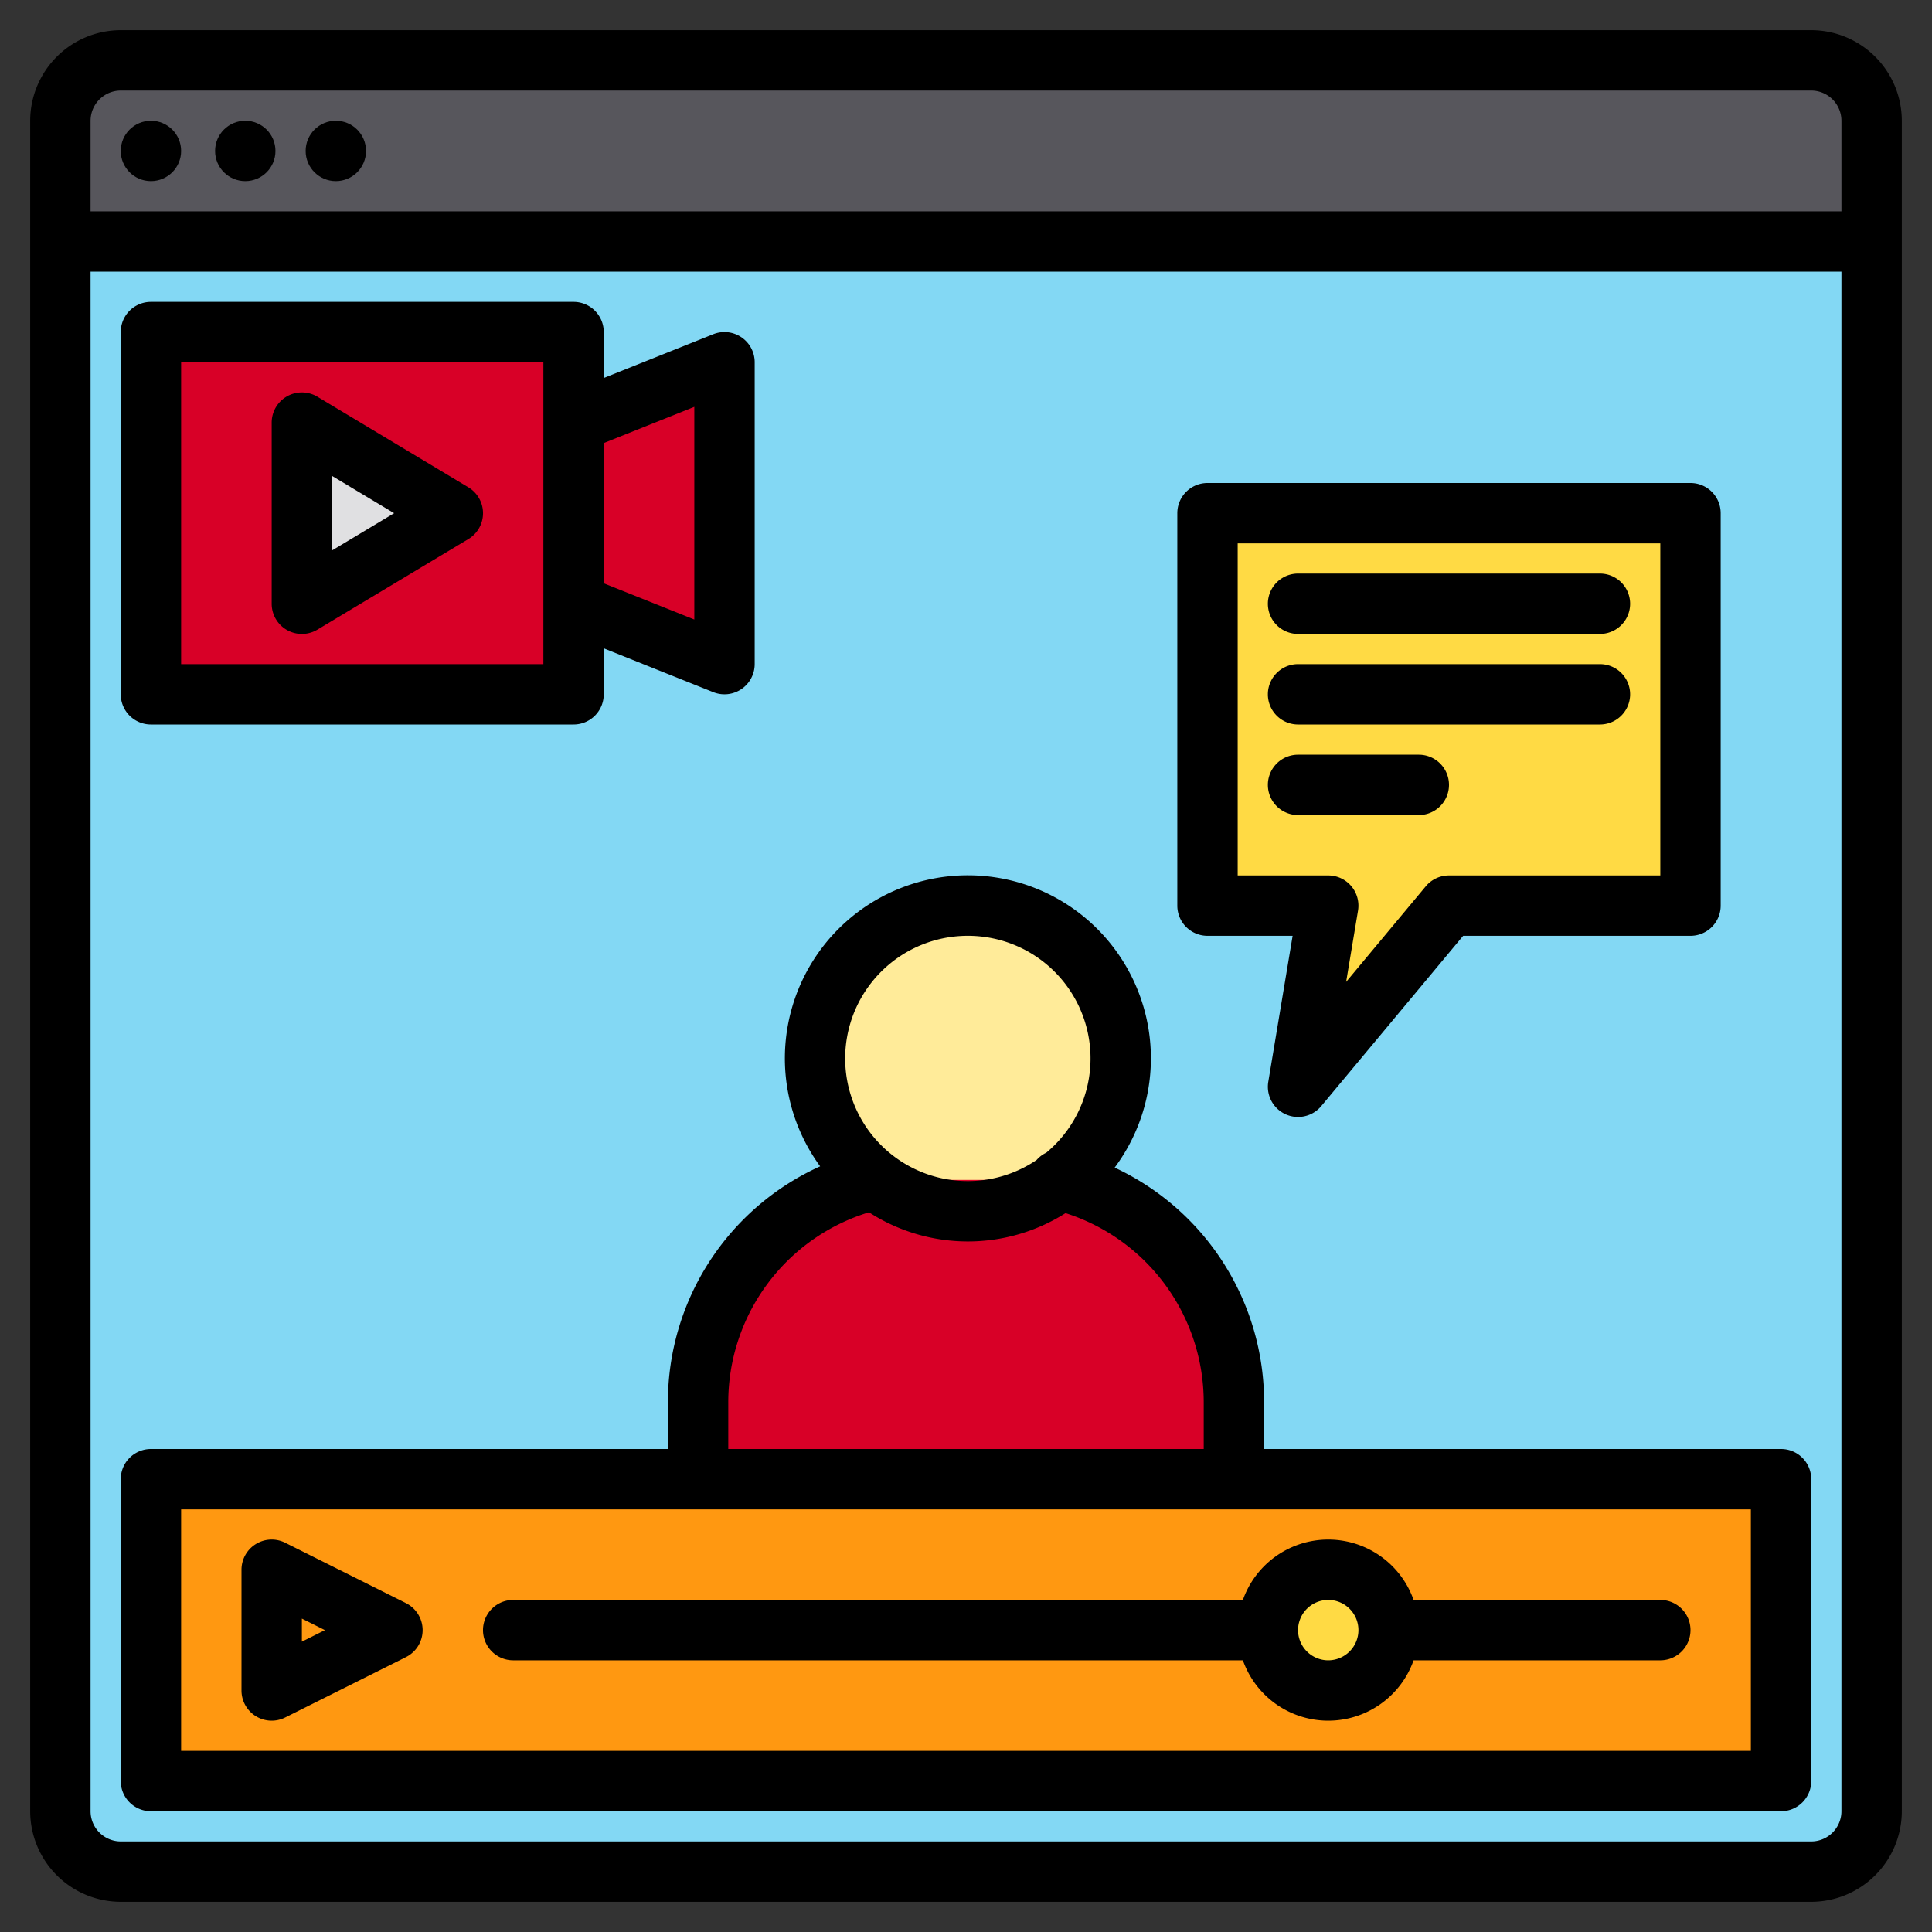 <svg height="512" viewBox="0 0 512 512" width="512" xmlns="http://www.w3.org/2000/svg"><rect x="0" y="0" width="512" height="512" fill="#333333" stroke="none"/><g><g><g><path d="m496 32v32h-480v-32a16 16 0 0 1 16-16h448a16 16 0 0 1 16 16z" fill="#57565c"/><path d="m496 64v416a16 16 0 0 1 -16 16h-448a16 16 0 0 1 -16-16v-416z" fill="#83d8f4"/><path d="m72 416v32l32-16z" fill="#e0e0e2"/><path d="m40 392h432v80h-432z" fill="#ff9811"/><circle cx="352" cy="432" fill="#ffda44" r="16"/></g><path d="m39 88h113v96h-113z" fill="#d80027"/><path d="m193 176-41-16v-48l41-16z" fill="#d80027"/><g><circle cx="256.5" cy="280.5" fill="#ffeb99" r="40.5"/><path d="m280.711 312.694a60.818 60.818 0 0 1 46.289 59.039v20.267h-142v-20.267a60.818 60.818 0 0 1 46.289-59.039" fill="#d80027"/></g><path d="m448 136v104h-64l-40 48 8-48h-32v-104z" fill="#ffda44"/></g><path d="m112 136-32 16v-40l32 16z" fill="#e0e0e2"/><g><path d="m480 8h-448a24.032 24.032 0 0 0 -24 24v448a24.032 24.032 0 0 0 24 24h448a24.032 24.032 0 0 0 24-24v-448a24.032 24.032 0 0 0 -24-24zm8 472a8.011 8.011 0 0 1 -8 8h-448a8.011 8.011 0 0 1 -8-8v-408h464zm0-424h-464v-24a8.011 8.011 0 0 1 8-8h448a8.011 8.011 0 0 1 8 8z"/><path d="m107.578 424.845-32-16a8 8 0 0 0 -11.578 7.155v32a8 8 0 0 0 11.578 7.155l32-16a8 8 0 0 0 0-14.31zm-27.578 10.211v-6.112l6.111 3.056z"/><circle cx="40" cy="40" r="8"/><circle cx="65" cy="40" r="8"/><circle cx="89" cy="40" r="8"/><path d="m40 480h432a8 8 0 0 0 8-8v-80a8 8 0 0 0 -8-8h-137v-12.27a68.594 68.594 0 0 0 -39.6-62.3 48.5 48.5 0 1 0 -78.05-.34 68.6 68.6 0 0 0 -40.35 62.64v12.27h-137a8 8 0 0 0 -8 8v80a8 8 0 0 0 8 8zm216.5-232a32.488 32.488 0 0 1 20.77 57.48 7.872 7.872 0 0 0 -2.55 1.92 32.5 32.5 0 1 1 -18.22-59.4zm-63.5 123.73a52.651 52.651 0 0 1 37.29-50.46 48.323 48.323 0 0 0 52.09.22 52.614 52.614 0 0 1 36.62 50.24v12.27h-126zm-145 28.27h416v64h-416z"/><path d="m440 424h-65.38a23.99 23.99 0 0 0 -45.24 0h-193.38a8 8 0 0 0 0 16h193.38a23.99 23.99 0 0 0 45.24 0h65.38a8 8 0 0 0 0-16zm-88 16a8 8 0 1 1 8-8 8.011 8.011 0 0 1 -8 8z"/><path d="m320 248h22.56l-6.45 38.68a8 8 0 0 0 14.04 6.44l37.6-45.12h60.25a8 8 0 0 0 8-8v-104a8 8 0 0 0 -8-8h-128a8 8 0 0 0 -8 8v104a8 8 0 0 0 8 8zm8-104h112v88h-56a8 8 0 0 0 -6.15 2.88l-21.11 25.33 3.15-18.89a8.007 8.007 0 0 0 -7.89-9.32h-24z"/><path d="m344 168h80a8 8 0 0 0 0-16h-80a8 8 0 0 0 0 16z"/><path d="m344 192h80a8 8 0 0 0 0-16h-80a8 8 0 0 0 0 16z"/><path d="m384 208a8 8 0 0 0 -8-8h-32a8 8 0 0 0 0 16h32a8 8 0 0 0 8-8z"/><path d="m196.48 89.38a8 8 0 0 0 -7.45-.81l-29.03 11.61v-12.18a8 8 0 0 0 -8-8h-112a8 8 0 0 0 -8 8v96a8 8 0 0 0 8 8h112a8 8 0 0 0 8-8v-12.18l29.03 11.61a8.078 8.078 0 0 0 2.97.57 8.017 8.017 0 0 0 8-8v-80a7.987 7.987 0 0 0 -3.52-6.62zm-52.48 86.62h-96v-80h96zm40-11.82-24-9.6v-37.16l24-9.6z"/><path d="m124.12 129.14-40-24a8 8 0 0 0 -12.12 6.86v48a8 8 0 0 0 12.12 6.86l40-24a8 8 0 0 0 0-13.72zm-36.12 16.73v-19.74l16.45 9.87z"/></g></g></svg>